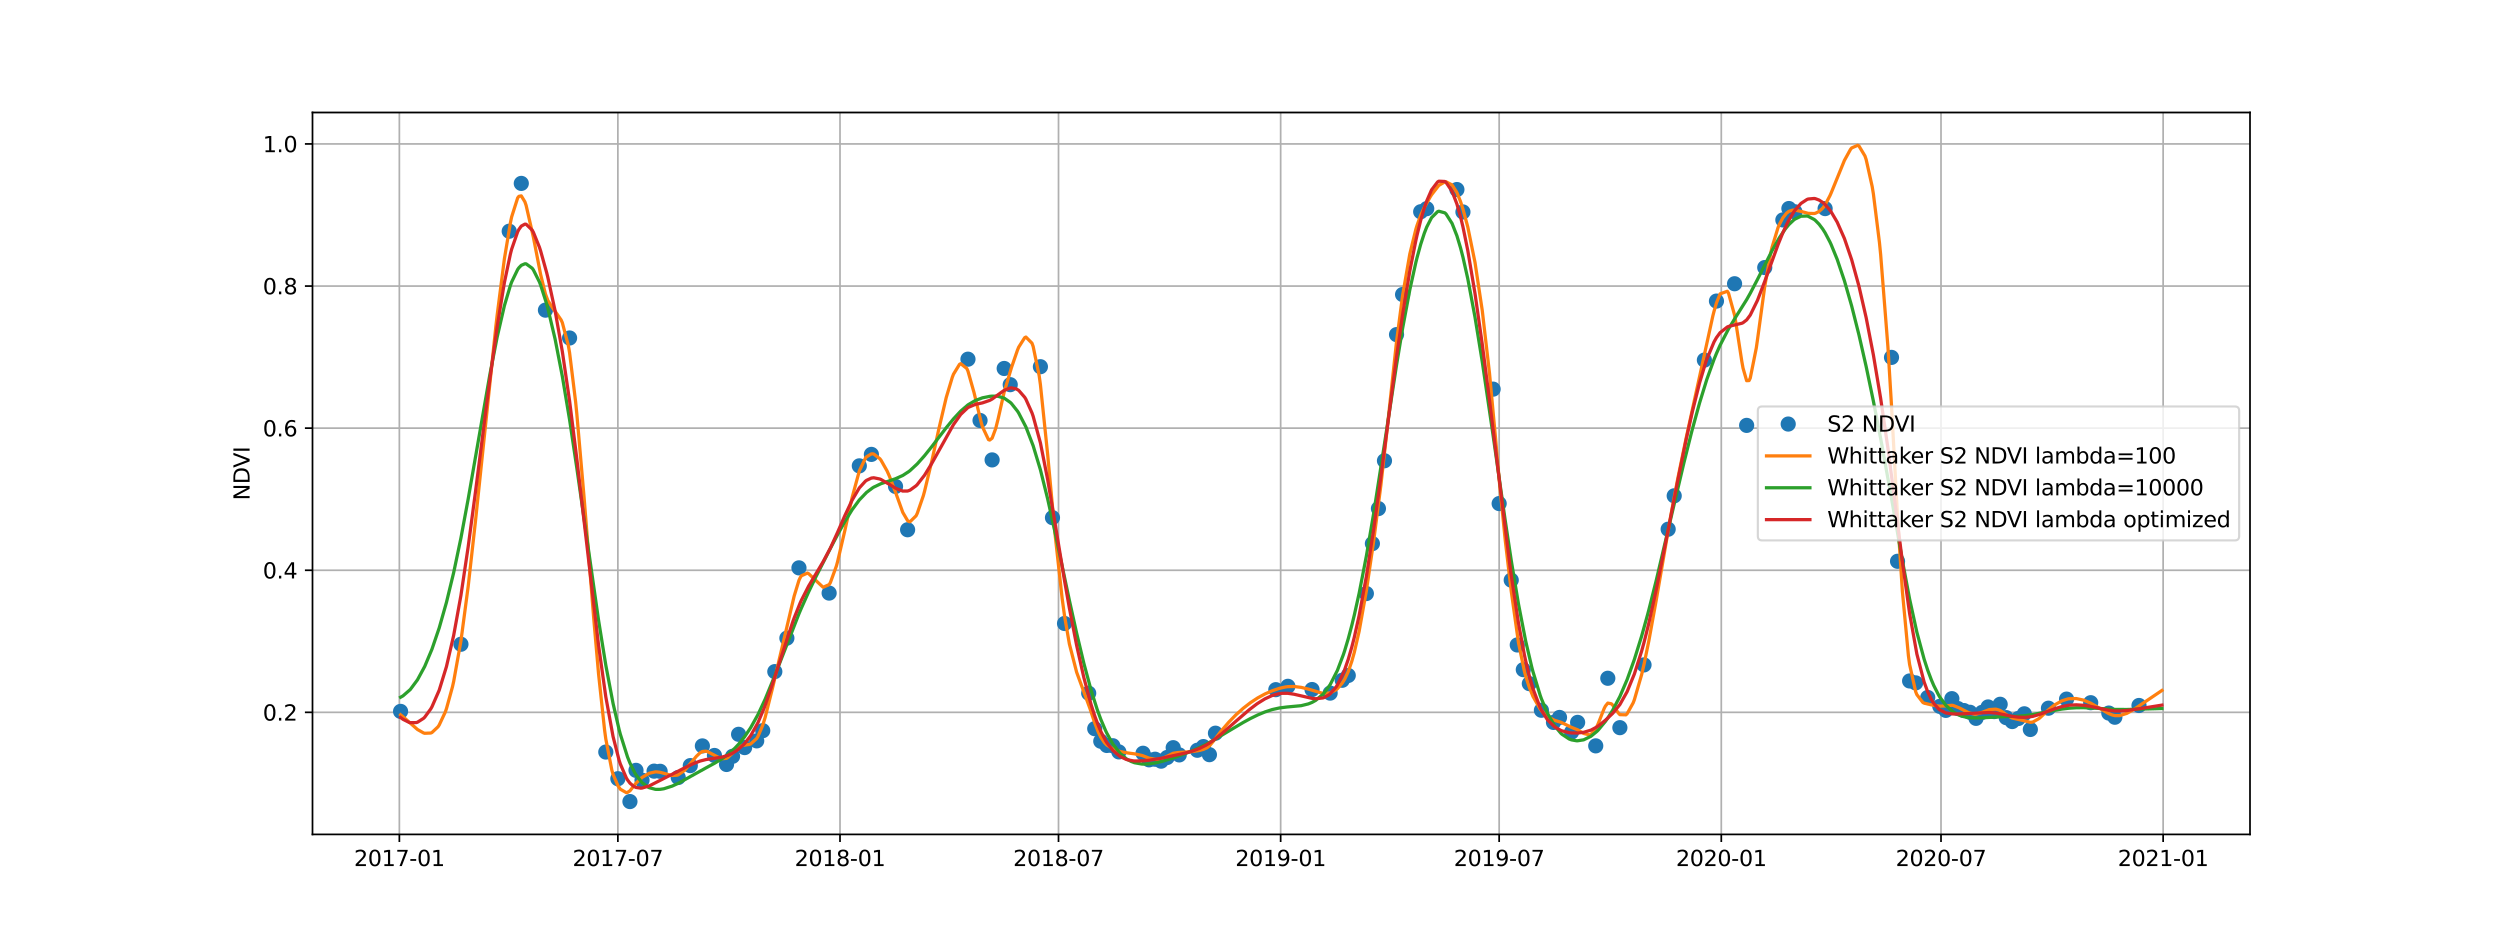 <?xml version="1.0" encoding="utf-8" standalone="no"?>
<!DOCTYPE svg PUBLIC "-//W3C//DTD SVG 1.1//EN"
  "http://www.w3.org/Graphics/SVG/1.1/DTD/svg11.dtd">
<svg xmlns:xlink="http://www.w3.org/1999/xlink" width="1152pt" height="432pt" viewBox="0 0 1152 432" xmlns="http://www.w3.org/2000/svg" version="1.1">
 <defs>
  <style type="text/css">*{stroke-linejoin: round; stroke-linecap: butt}</style>
 </defs>
 <g id="figure_1">
  <g id="patch_1">
   <path d="M 0 432 
L 1152 432 
L 1152 0 
L 0 0 
z
" style="fill: #ffffff"/>
  </g>
  <g id="axes_1">
   <g id="patch_2">
    <path d="M 144 384.48 
L 1036.8 384.48 
L 1036.8 51.84 
L 144 51.84 
z
" style="fill: #ffffff"/>
   </g>
   <g id="matplotlib.axis_1">
    <g id="xtick_1">
     <g id="line2d_1">
      <path d="M 184.026 384.48 
L 184.026 51.84 
" clip-path="url(#p06bf6a5194)" style="fill: none; stroke: #b0b0b0; stroke-width: 0.8; stroke-linecap: square"/>
     </g>
     <g id="line2d_2">
      <defs>
       <path id="m88a18273f0" d="M 0 0 
L 0 3.5 
" style="stroke: #000000; stroke-width: 0.8"/>
      </defs>
      <g>
       <use xlink:href="#m88a18273f0" x="184.026" y="384.48" style="stroke: #000000; stroke-width: 0.8"/>
      </g>
     </g>
     <g id="text_1">
      <!-- 2017-01 -->
      <g transform="translate(163.134 399.078)scale(0.1 -0.1)">
       <defs>
        <path id="DejaVuSans-32" d="M 1228 531 
L 3431 531 
L 3431 0 
L 469 0 
L 469 531 
Q 828 903 1448 1529 
Q 2069 2156 2228 2338 
Q 2531 2678 2651 2914 
Q 2772 3150 2772 3378 
Q 2772 3750 2511 3984 
Q 2250 4219 1831 4219 
Q 1534 4219 1204 4116 
Q 875 4013 500 3803 
L 500 4441 
Q 881 4594 1212 4672 
Q 1544 4750 1819 4750 
Q 2544 4750 2975 4387 
Q 3406 4025 3406 3419 
Q 3406 3131 3298 2873 
Q 3191 2616 2906 2266 
Q 2828 2175 2409 1742 
Q 1991 1309 1228 531 
z
" transform="scale(0.016)"/>
        <path id="DejaVuSans-30" d="M 2034 4250 
Q 1547 4250 1301 3770 
Q 1056 3291 1056 2328 
Q 1056 1369 1301 889 
Q 1547 409 2034 409 
Q 2525 409 2770 889 
Q 3016 1369 3016 2328 
Q 3016 3291 2770 3770 
Q 2525 4250 2034 4250 
z
M 2034 4750 
Q 2819 4750 3233 4129 
Q 3647 3509 3647 2328 
Q 3647 1150 3233 529 
Q 2819 -91 2034 -91 
Q 1250 -91 836 529 
Q 422 1150 422 2328 
Q 422 3509 836 4129 
Q 1250 4750 2034 4750 
z
" transform="scale(0.016)"/>
        <path id="DejaVuSans-31" d="M 794 531 
L 1825 531 
L 1825 4091 
L 703 3866 
L 703 4441 
L 1819 4666 
L 2450 4666 
L 2450 531 
L 3481 531 
L 3481 0 
L 794 0 
L 794 531 
z
" transform="scale(0.016)"/>
        <path id="DejaVuSans-37" d="M 525 4666 
L 3525 4666 
L 3525 4397 
L 1831 0 
L 1172 0 
L 2766 4134 
L 525 4134 
L 525 4666 
z
" transform="scale(0.016)"/>
        <path id="DejaVuSans-2d" d="M 313 2009 
L 1997 2009 
L 1997 1497 
L 313 1497 
L 313 2009 
z
" transform="scale(0.016)"/>
       </defs>
       <use xlink:href="#DejaVuSans-32"/>
       <use xlink:href="#DejaVuSans-30" x="63.623"/>
       <use xlink:href="#DejaVuSans-31" x="127.246"/>
       <use xlink:href="#DejaVuSans-37" x="190.869"/>
       <use xlink:href="#DejaVuSans-2d" x="254.492"/>
       <use xlink:href="#DejaVuSans-30" x="290.576"/>
       <use xlink:href="#DejaVuSans-31" x="354.199"/>
      </g>
     </g>
    </g>
    <g id="xtick_2">
     <g id="line2d_3">
      <path d="M 284.715 384.48 
L 284.715 51.84 
" clip-path="url(#p06bf6a5194)" style="fill: none; stroke: #b0b0b0; stroke-width: 0.8; stroke-linecap: square"/>
     </g>
     <g id="line2d_4">
      <g>
       <use xlink:href="#m88a18273f0" x="284.715" y="384.48" style="stroke: #000000; stroke-width: 0.8"/>
      </g>
     </g>
     <g id="text_2">
      <!-- 2017-07 -->
      <g transform="translate(263.824 399.078)scale(0.1 -0.1)">
       <use xlink:href="#DejaVuSans-32"/>
       <use xlink:href="#DejaVuSans-30" x="63.623"/>
       <use xlink:href="#DejaVuSans-31" x="127.246"/>
       <use xlink:href="#DejaVuSans-37" x="190.869"/>
       <use xlink:href="#DejaVuSans-2d" x="254.492"/>
       <use xlink:href="#DejaVuSans-30" x="290.576"/>
       <use xlink:href="#DejaVuSans-37" x="354.199"/>
      </g>
     </g>
    </g>
    <g id="xtick_3">
     <g id="line2d_5">
      <path d="M 387.074 384.48 
L 387.074 51.84 
" clip-path="url(#p06bf6a5194)" style="fill: none; stroke: #b0b0b0; stroke-width: 0.8; stroke-linecap: square"/>
     </g>
     <g id="line2d_6">
      <g>
       <use xlink:href="#m88a18273f0" x="387.074" y="384.48" style="stroke: #000000; stroke-width: 0.8"/>
      </g>
     </g>
     <g id="text_3">
      <!-- 2018-01 -->
      <g transform="translate(366.182 399.078)scale(0.1 -0.1)">
       <defs>
        <path id="DejaVuSans-38" d="M 2034 2216 
Q 1584 2216 1326 1975 
Q 1069 1734 1069 1313 
Q 1069 891 1326 650 
Q 1584 409 2034 409 
Q 2484 409 2743 651 
Q 3003 894 3003 1313 
Q 3003 1734 2745 1975 
Q 2488 2216 2034 2216 
z
M 1403 2484 
Q 997 2584 770 2862 
Q 544 3141 544 3541 
Q 544 4100 942 4425 
Q 1341 4750 2034 4750 
Q 2731 4750 3128 4425 
Q 3525 4100 3525 3541 
Q 3525 3141 3298 2862 
Q 3072 2584 2669 2484 
Q 3125 2378 3379 2068 
Q 3634 1759 3634 1313 
Q 3634 634 3220 271 
Q 2806 -91 2034 -91 
Q 1263 -91 848 271 
Q 434 634 434 1313 
Q 434 1759 690 2068 
Q 947 2378 1403 2484 
z
M 1172 3481 
Q 1172 3119 1398 2916 
Q 1625 2713 2034 2713 
Q 2441 2713 2670 2916 
Q 2900 3119 2900 3481 
Q 2900 3844 2670 4047 
Q 2441 4250 2034 4250 
Q 1625 4250 1398 4047 
Q 1172 3844 1172 3481 
z
" transform="scale(0.016)"/>
       </defs>
       <use xlink:href="#DejaVuSans-32"/>
       <use xlink:href="#DejaVuSans-30" x="63.623"/>
       <use xlink:href="#DejaVuSans-31" x="127.246"/>
       <use xlink:href="#DejaVuSans-38" x="190.869"/>
       <use xlink:href="#DejaVuSans-2d" x="254.492"/>
       <use xlink:href="#DejaVuSans-30" x="290.576"/>
       <use xlink:href="#DejaVuSans-31" x="354.199"/>
      </g>
     </g>
    </g>
    <g id="xtick_4">
     <g id="line2d_7">
      <path d="M 487.763 384.48 
L 487.763 51.84 
" clip-path="url(#p06bf6a5194)" style="fill: none; stroke: #b0b0b0; stroke-width: 0.8; stroke-linecap: square"/>
     </g>
     <g id="line2d_8">
      <g>
       <use xlink:href="#m88a18273f0" x="487.763" y="384.48" style="stroke: #000000; stroke-width: 0.8"/>
      </g>
     </g>
     <g id="text_4">
      <!-- 2018-07 -->
      <g transform="translate(466.872 399.078)scale(0.1 -0.1)">
       <use xlink:href="#DejaVuSans-32"/>
       <use xlink:href="#DejaVuSans-30" x="63.623"/>
       <use xlink:href="#DejaVuSans-31" x="127.246"/>
       <use xlink:href="#DejaVuSans-38" x="190.869"/>
       <use xlink:href="#DejaVuSans-2d" x="254.492"/>
       <use xlink:href="#DejaVuSans-30" x="290.576"/>
       <use xlink:href="#DejaVuSans-37" x="354.199"/>
      </g>
     </g>
    </g>
    <g id="xtick_5">
     <g id="line2d_9">
      <path d="M 590.122 384.48 
L 590.122 51.84 
" clip-path="url(#p06bf6a5194)" style="fill: none; stroke: #b0b0b0; stroke-width: 0.8; stroke-linecap: square"/>
     </g>
     <g id="line2d_10">
      <g>
       <use xlink:href="#m88a18273f0" x="590.122" y="384.48" style="stroke: #000000; stroke-width: 0.8"/>
      </g>
     </g>
     <g id="text_5">
      <!-- 2019-01 -->
      <g transform="translate(569.23 399.078)scale(0.1 -0.1)">
       <defs>
        <path id="DejaVuSans-39" d="M 703 97 
L 703 672 
Q 941 559 1184 500 
Q 1428 441 1663 441 
Q 2288 441 2617 861 
Q 2947 1281 2994 2138 
Q 2813 1869 2534 1725 
Q 2256 1581 1919 1581 
Q 1219 1581 811 2004 
Q 403 2428 403 3163 
Q 403 3881 828 4315 
Q 1253 4750 1959 4750 
Q 2769 4750 3195 4129 
Q 3622 3509 3622 2328 
Q 3622 1225 3098 567 
Q 2575 -91 1691 -91 
Q 1453 -91 1209 -44 
Q 966 3 703 97 
z
M 1959 2075 
Q 2384 2075 2632 2365 
Q 2881 2656 2881 3163 
Q 2881 3666 2632 3958 
Q 2384 4250 1959 4250 
Q 1534 4250 1286 3958 
Q 1038 3666 1038 3163 
Q 1038 2656 1286 2365 
Q 1534 2075 1959 2075 
z
" transform="scale(0.016)"/>
       </defs>
       <use xlink:href="#DejaVuSans-32"/>
       <use xlink:href="#DejaVuSans-30" x="63.623"/>
       <use xlink:href="#DejaVuSans-31" x="127.246"/>
       <use xlink:href="#DejaVuSans-39" x="190.869"/>
       <use xlink:href="#DejaVuSans-2d" x="254.492"/>
       <use xlink:href="#DejaVuSans-30" x="290.576"/>
       <use xlink:href="#DejaVuSans-31" x="354.199"/>
      </g>
     </g>
    </g>
    <g id="xtick_6">
     <g id="line2d_11">
      <path d="M 690.811 384.48 
L 690.811 51.84 
" clip-path="url(#p06bf6a5194)" style="fill: none; stroke: #b0b0b0; stroke-width: 0.8; stroke-linecap: square"/>
     </g>
     <g id="line2d_12">
      <g>
       <use xlink:href="#m88a18273f0" x="690.811" y="384.48" style="stroke: #000000; stroke-width: 0.8"/>
      </g>
     </g>
     <g id="text_6">
      <!-- 2019-07 -->
      <g transform="translate(669.92 399.078)scale(0.1 -0.1)">
       <use xlink:href="#DejaVuSans-32"/>
       <use xlink:href="#DejaVuSans-30" x="63.623"/>
       <use xlink:href="#DejaVuSans-31" x="127.246"/>
       <use xlink:href="#DejaVuSans-39" x="190.869"/>
       <use xlink:href="#DejaVuSans-2d" x="254.492"/>
       <use xlink:href="#DejaVuSans-30" x="290.576"/>
       <use xlink:href="#DejaVuSans-37" x="354.199"/>
      </g>
     </g>
    </g>
    <g id="xtick_7">
     <g id="line2d_13">
      <path d="M 793.17 384.48 
L 793.17 51.84 
" clip-path="url(#p06bf6a5194)" style="fill: none; stroke: #b0b0b0; stroke-width: 0.8; stroke-linecap: square"/>
     </g>
     <g id="line2d_14">
      <g>
       <use xlink:href="#m88a18273f0" x="793.17" y="384.48" style="stroke: #000000; stroke-width: 0.8"/>
      </g>
     </g>
     <g id="text_7">
      <!-- 2020-01 -->
      <g transform="translate(772.279 399.078)scale(0.1 -0.1)">
       <use xlink:href="#DejaVuSans-32"/>
       <use xlink:href="#DejaVuSans-30" x="63.623"/>
       <use xlink:href="#DejaVuSans-32" x="127.246"/>
       <use xlink:href="#DejaVuSans-30" x="190.869"/>
       <use xlink:href="#DejaVuSans-2d" x="254.492"/>
       <use xlink:href="#DejaVuSans-30" x="290.576"/>
       <use xlink:href="#DejaVuSans-31" x="354.199"/>
      </g>
     </g>
    </g>
    <g id="xtick_8">
     <g id="line2d_15">
      <path d="M 894.416 384.48 
L 894.416 51.84 
" clip-path="url(#p06bf6a5194)" style="fill: none; stroke: #b0b0b0; stroke-width: 0.8; stroke-linecap: square"/>
     </g>
     <g id="line2d_16">
      <g>
       <use xlink:href="#m88a18273f0" x="894.416" y="384.48" style="stroke: #000000; stroke-width: 0.8"/>
      </g>
     </g>
     <g id="text_8">
      <!-- 2020-07 -->
      <g transform="translate(873.525 399.078)scale(0.1 -0.1)">
       <use xlink:href="#DejaVuSans-32"/>
       <use xlink:href="#DejaVuSans-30" x="63.623"/>
       <use xlink:href="#DejaVuSans-32" x="127.246"/>
       <use xlink:href="#DejaVuSans-30" x="190.869"/>
       <use xlink:href="#DejaVuSans-2d" x="254.492"/>
       <use xlink:href="#DejaVuSans-30" x="290.576"/>
       <use xlink:href="#DejaVuSans-37" x="354.199"/>
      </g>
     </g>
    </g>
    <g id="xtick_9">
     <g id="line2d_17">
      <path d="M 996.774 384.48 
L 996.774 51.84 
" clip-path="url(#p06bf6a5194)" style="fill: none; stroke: #b0b0b0; stroke-width: 0.8; stroke-linecap: square"/>
     </g>
     <g id="line2d_18">
      <g>
       <use xlink:href="#m88a18273f0" x="996.774" y="384.48" style="stroke: #000000; stroke-width: 0.8"/>
      </g>
     </g>
     <g id="text_9">
      <!-- 2021-01 -->
      <g transform="translate(975.883 399.078)scale(0.1 -0.1)">
       <use xlink:href="#DejaVuSans-32"/>
       <use xlink:href="#DejaVuSans-30" x="63.623"/>
       <use xlink:href="#DejaVuSans-32" x="127.246"/>
       <use xlink:href="#DejaVuSans-31" x="190.869"/>
       <use xlink:href="#DejaVuSans-2d" x="254.492"/>
       <use xlink:href="#DejaVuSans-30" x="290.576"/>
       <use xlink:href="#DejaVuSans-31" x="354.199"/>
      </g>
     </g>
    </g>
   </g>
   <g id="matplotlib.axis_2">
    <g id="ytick_1">
     <g id="line2d_19">
      <path d="M 144 328.251 
L 1036.8 328.251 
" clip-path="url(#p06bf6a5194)" style="fill: none; stroke: #b0b0b0; stroke-width: 0.8; stroke-linecap: square"/>
     </g>
     <g id="line2d_20">
      <defs>
       <path id="mbd086a23f0" d="M 0 0 
L -3.5 0 
" style="stroke: #000000; stroke-width: 0.8"/>
      </defs>
      <g>
       <use xlink:href="#mbd086a23f0" x="144" y="328.251" style="stroke: #000000; stroke-width: 0.8"/>
      </g>
     </g>
     <g id="text_10">
      <!-- 0.2 -->
      <g transform="translate(121.097 332.05)scale(0.1 -0.1)">
       <defs>
        <path id="DejaVuSans-2e" d="M 684 794 
L 1344 794 
L 1344 0 
L 684 0 
L 684 794 
z
" transform="scale(0.016)"/>
       </defs>
       <use xlink:href="#DejaVuSans-30"/>
       <use xlink:href="#DejaVuSans-2e" x="63.623"/>
       <use xlink:href="#DejaVuSans-32" x="95.41"/>
      </g>
     </g>
    </g>
    <g id="ytick_2">
     <g id="line2d_21">
      <path d="M 144 262.769 
L 1036.8 262.769 
" clip-path="url(#p06bf6a5194)" style="fill: none; stroke: #b0b0b0; stroke-width: 0.8; stroke-linecap: square"/>
     </g>
     <g id="line2d_22">
      <g>
       <use xlink:href="#mbd086a23f0" x="144" y="262.769" style="stroke: #000000; stroke-width: 0.8"/>
      </g>
     </g>
     <g id="text_11">
      <!-- 0.4 -->
      <g transform="translate(121.097 266.569)scale(0.1 -0.1)">
       <defs>
        <path id="DejaVuSans-34" d="M 2419 4116 
L 825 1625 
L 2419 1625 
L 2419 4116 
z
M 2253 4666 
L 3047 4666 
L 3047 1625 
L 3713 1625 
L 3713 1100 
L 3047 1100 
L 3047 0 
L 2419 0 
L 2419 1100 
L 313 1100 
L 313 1709 
L 2253 4666 
z
" transform="scale(0.016)"/>
       </defs>
       <use xlink:href="#DejaVuSans-30"/>
       <use xlink:href="#DejaVuSans-2e" x="63.623"/>
       <use xlink:href="#DejaVuSans-34" x="95.41"/>
      </g>
     </g>
    </g>
    <g id="ytick_3">
     <g id="line2d_23">
      <path d="M 144 197.288 
L 1036.8 197.288 
" clip-path="url(#p06bf6a5194)" style="fill: none; stroke: #b0b0b0; stroke-width: 0.8; stroke-linecap: square"/>
     </g>
     <g id="line2d_24">
      <g>
       <use xlink:href="#mbd086a23f0" x="144" y="197.288" style="stroke: #000000; stroke-width: 0.8"/>
      </g>
     </g>
     <g id="text_12">
      <!-- 0.6 -->
      <g transform="translate(121.097 201.087)scale(0.1 -0.1)">
       <defs>
        <path id="DejaVuSans-36" d="M 2113 2584 
Q 1688 2584 1439 2293 
Q 1191 2003 1191 1497 
Q 1191 994 1439 701 
Q 1688 409 2113 409 
Q 2538 409 2786 701 
Q 3034 994 3034 1497 
Q 3034 2003 2786 2293 
Q 2538 2584 2113 2584 
z
M 3366 4563 
L 3366 3988 
Q 3128 4100 2886 4159 
Q 2644 4219 2406 4219 
Q 1781 4219 1451 3797 
Q 1122 3375 1075 2522 
Q 1259 2794 1537 2939 
Q 1816 3084 2150 3084 
Q 2853 3084 3261 2657 
Q 3669 2231 3669 1497 
Q 3669 778 3244 343 
Q 2819 -91 2113 -91 
Q 1303 -91 875 529 
Q 447 1150 447 2328 
Q 447 3434 972 4092 
Q 1497 4750 2381 4750 
Q 2619 4750 2861 4703 
Q 3103 4656 3366 4563 
z
" transform="scale(0.016)"/>
       </defs>
       <use xlink:href="#DejaVuSans-30"/>
       <use xlink:href="#DejaVuSans-2e" x="63.623"/>
       <use xlink:href="#DejaVuSans-36" x="95.41"/>
      </g>
     </g>
    </g>
    <g id="ytick_4">
     <g id="line2d_25">
      <path d="M 144 131.807 
L 1036.8 131.807 
" clip-path="url(#p06bf6a5194)" style="fill: none; stroke: #b0b0b0; stroke-width: 0.8; stroke-linecap: square"/>
     </g>
     <g id="line2d_26">
      <g>
       <use xlink:href="#mbd086a23f0" x="144" y="131.807" style="stroke: #000000; stroke-width: 0.8"/>
      </g>
     </g>
     <g id="text_13">
      <!-- 0.8 -->
      <g transform="translate(121.097 135.606)scale(0.1 -0.1)">
       <use xlink:href="#DejaVuSans-30"/>
       <use xlink:href="#DejaVuSans-2e" x="63.623"/>
       <use xlink:href="#DejaVuSans-38" x="95.41"/>
      </g>
     </g>
    </g>
    <g id="ytick_5">
     <g id="line2d_27">
      <path d="M 144 66.325 
L 1036.8 66.325 
" clip-path="url(#p06bf6a5194)" style="fill: none; stroke: #b0b0b0; stroke-width: 0.8; stroke-linecap: square"/>
     </g>
     <g id="line2d_28">
      <g>
       <use xlink:href="#mbd086a23f0" x="144" y="66.325" style="stroke: #000000; stroke-width: 0.8"/>
      </g>
     </g>
     <g id="text_14">
      <!-- 1.0 -->
      <g transform="translate(121.097 70.124)scale(0.1 -0.1)">
       <use xlink:href="#DejaVuSans-31"/>
       <use xlink:href="#DejaVuSans-2e" x="63.623"/>
       <use xlink:href="#DejaVuSans-30" x="95.41"/>
      </g>
     </g>
    </g>
    <g id="text_15">
     <!-- NDVI -->
     <g transform="translate(115.017 230.558)rotate(-90)scale(0.1 -0.1)">
      <defs>
       <path id="DejaVuSans-4e" d="M 628 4666 
L 1478 4666 
L 3547 763 
L 3547 4666 
L 4159 4666 
L 4159 0 
L 3309 0 
L 1241 3903 
L 1241 0 
L 628 0 
L 628 4666 
z
" transform="scale(0.016)"/>
       <path id="DejaVuSans-44" d="M 1259 4147 
L 1259 519 
L 2022 519 
Q 2988 519 3436 956 
Q 3884 1394 3884 2338 
Q 3884 3275 3436 3711 
Q 2988 4147 2022 4147 
L 1259 4147 
z
M 628 4666 
L 1925 4666 
Q 3281 4666 3915 4102 
Q 4550 3538 4550 2338 
Q 4550 1131 3912 565 
Q 3275 0 1925 0 
L 628 0 
L 628 4666 
z
" transform="scale(0.016)"/>
       <path id="DejaVuSans-56" d="M 1831 0 
L 50 4666 
L 709 4666 
L 2188 738 
L 3669 4666 
L 4325 4666 
L 2547 0 
L 1831 0 
z
" transform="scale(0.016)"/>
       <path id="DejaVuSans-49" d="M 628 4666 
L 1259 4666 
L 1259 0 
L 628 0 
L 628 4666 
z
" transform="scale(0.016)"/>
      </defs>
      <use xlink:href="#DejaVuSans-4e"/>
      <use xlink:href="#DejaVuSans-44" x="74.805"/>
      <use xlink:href="#DejaVuSans-56" x="150.057"/>
      <use xlink:href="#DejaVuSans-49" x="218.465"/>
     </g>
    </g>
   </g>
   <g id="line2d_29">
    <defs>
     <path id="m08632c8925" d="M 0 3 
C 0.796 3 1.559 2.684 2.121 2.121 
C 2.684 1.559 3 0.796 3 0 
C 3 -0.796 2.684 -1.559 2.121 -2.121 
C 1.559 -2.684 0.796 -3 0 -3 
C -0.796 -3 -1.559 -2.684 -2.121 -2.121 
C -2.684 -1.559 -3 -0.796 -3 0 
C -3 0.796 -2.684 1.559 -2.121 2.121 
C -1.559 2.684 -0.796 3 0 3 
z
" style="stroke: #1f77b4"/>
    </defs>
    <g clip-path="url(#p06bf6a5194)">
     <use xlink:href="#m08632c8925" x="184.582" y="327.81" style="fill: #1f77b4; stroke: #1f77b4"/>
     <use xlink:href="#m08632c8925" x="212.397" y="296.87" style="fill: #1f77b4; stroke: #1f77b4"/>
     <use xlink:href="#m08632c8925" x="234.648" y="106.549" style="fill: #1f77b4; stroke: #1f77b4"/>
     <use xlink:href="#m08632c8925" x="240.211" y="84.512" style="fill: #1f77b4; stroke: #1f77b4"/>
     <use xlink:href="#m08632c8925" x="251.337" y="142.918" style="fill: #1f77b4; stroke: #1f77b4"/>
     <use xlink:href="#m08632c8925" x="262.463" y="155.746" style="fill: #1f77b4; stroke: #1f77b4"/>
     <use xlink:href="#m08632c8925" x="279.152" y="346.542" style="fill: #1f77b4; stroke: #1f77b4"/>
     <use xlink:href="#m08632c8925" x="284.715" y="358.835" style="fill: #1f77b4; stroke: #1f77b4"/>
     <use xlink:href="#m08632c8925" x="290.278" y="369.36" style="fill: #1f77b4; stroke: #1f77b4"/>
     <use xlink:href="#m08632c8925" x="293.06" y="354.978" style="fill: #1f77b4; stroke: #1f77b4"/>
     <use xlink:href="#m08632c8925" x="295.841" y="359.505" style="fill: #1f77b4; stroke: #1f77b4"/>
     <use xlink:href="#m08632c8925" x="301.404" y="355.345" style="fill: #1f77b4; stroke: #1f77b4"/>
     <use xlink:href="#m08632c8925" x="304.186" y="355.414" style="fill: #1f77b4; stroke: #1f77b4"/>
     <use xlink:href="#m08632c8925" x="312.53" y="358.273" style="fill: #1f77b4; stroke: #1f77b4"/>
     <use xlink:href="#m08632c8925" x="318.093" y="352.791" style="fill: #1f77b4; stroke: #1f77b4"/>
     <use xlink:href="#m08632c8925" x="323.656" y="343.716" style="fill: #1f77b4; stroke: #1f77b4"/>
     <use xlink:href="#m08632c8925" x="329.219" y="348.12" style="fill: #1f77b4; stroke: #1f77b4"/>
     <use xlink:href="#m08632c8925" x="334.782" y="352.267" style="fill: #1f77b4; stroke: #1f77b4"/>
     <use xlink:href="#m08632c8925" x="337.563" y="348.51" style="fill: #1f77b4; stroke: #1f77b4"/>
     <use xlink:href="#m08632c8925" x="340.345" y="338.372" style="fill: #1f77b4; stroke: #1f77b4"/>
     <use xlink:href="#m08632c8925" x="343.126" y="344.486" style="fill: #1f77b4; stroke: #1f77b4"/>
     <use xlink:href="#m08632c8925" x="348.689" y="341.392" style="fill: #1f77b4; stroke: #1f77b4"/>
     <use xlink:href="#m08632c8925" x="351.471" y="336.692" style="fill: #1f77b4; stroke: #1f77b4"/>
     <use xlink:href="#m08632c8925" x="357.034" y="309.479" style="fill: #1f77b4; stroke: #1f77b4"/>
     <use xlink:href="#m08632c8925" x="362.597" y="294.057" style="fill: #1f77b4; stroke: #1f77b4"/>
     <use xlink:href="#m08632c8925" x="368.16" y="261.669" style="fill: #1f77b4; stroke: #1f77b4"/>
     <use xlink:href="#m08632c8925" x="382.067" y="273.296" style="fill: #1f77b4; stroke: #1f77b4"/>
     <use xlink:href="#m08632c8925" x="395.974" y="214.668" style="fill: #1f77b4; stroke: #1f77b4"/>
     <use xlink:href="#m08632c8925" x="401.537" y="209.385" style="fill: #1f77b4; stroke: #1f77b4"/>
     <use xlink:href="#m08632c8925" x="412.663" y="224.15" style="fill: #1f77b4; stroke: #1f77b4"/>
     <use xlink:href="#m08632c8925" x="418.226" y="244.107" style="fill: #1f77b4; stroke: #1f77b4"/>
     <use xlink:href="#m08632c8925" x="446.041" y="165.514" style="fill: #1f77b4; stroke: #1f77b4"/>
     <use xlink:href="#m08632c8925" x="451.604" y="193.752" style="fill: #1f77b4; stroke: #1f77b4"/>
     <use xlink:href="#m08632c8925" x="457.167" y="211.926" style="fill: #1f77b4; stroke: #1f77b4"/>
     <use xlink:href="#m08632c8925" x="462.73" y="169.792" style="fill: #1f77b4; stroke: #1f77b4"/>
     <use xlink:href="#m08632c8925" x="465.511" y="177.253" style="fill: #1f77b4; stroke: #1f77b4"/>
     <use xlink:href="#m08632c8925" x="479.419" y="168.975" style="fill: #1f77b4; stroke: #1f77b4"/>
     <use xlink:href="#m08632c8925" x="484.982" y="238.537" style="fill: #1f77b4; stroke: #1f77b4"/>
     <use xlink:href="#m08632c8925" x="490.545" y="287.303" style="fill: #1f77b4; stroke: #1f77b4"/>
     <use xlink:href="#m08632c8925" x="501.671" y="319.428" style="fill: #1f77b4; stroke: #1f77b4"/>
     <use xlink:href="#m08632c8925" x="504.452" y="335.774" style="fill: #1f77b4; stroke: #1f77b4"/>
     <use xlink:href="#m08632c8925" x="507.234" y="341.551" style="fill: #1f77b4; stroke: #1f77b4"/>
     <use xlink:href="#m08632c8925" x="510.015" y="343.508" style="fill: #1f77b4; stroke: #1f77b4"/>
     <use xlink:href="#m08632c8925" x="512.797" y="343.638" style="fill: #1f77b4; stroke: #1f77b4"/>
     <use xlink:href="#m08632c8925" x="515.578" y="346.477" style="fill: #1f77b4; stroke: #1f77b4"/>
     <use xlink:href="#m08632c8925" x="526.704" y="347.104" style="fill: #1f77b4; stroke: #1f77b4"/>
     <use xlink:href="#m08632c8925" x="529.486" y="350.129" style="fill: #1f77b4; stroke: #1f77b4"/>
     <use xlink:href="#m08632c8925" x="532.267" y="349.849" style="fill: #1f77b4; stroke: #1f77b4"/>
     <use xlink:href="#m08632c8925" x="535.049" y="350.742" style="fill: #1f77b4; stroke: #1f77b4"/>
     <use xlink:href="#m08632c8925" x="537.83" y="349.042" style="fill: #1f77b4; stroke: #1f77b4"/>
     <use xlink:href="#m08632c8925" x="540.611" y="344.535" style="fill: #1f77b4; stroke: #1f77b4"/>
     <use xlink:href="#m08632c8925" x="543.393" y="347.864" style="fill: #1f77b4; stroke: #1f77b4"/>
     <use xlink:href="#m08632c8925" x="551.737" y="345.72" style="fill: #1f77b4; stroke: #1f77b4"/>
     <use xlink:href="#m08632c8925" x="554.519" y="344.027" style="fill: #1f77b4; stroke: #1f77b4"/>
     <use xlink:href="#m08632c8925" x="557.3" y="347.751" style="fill: #1f77b4; stroke: #1f77b4"/>
     <use xlink:href="#m08632c8925" x="560.082" y="337.855" style="fill: #1f77b4; stroke: #1f77b4"/>
     <use xlink:href="#m08632c8925" x="587.897" y="317.801" style="fill: #1f77b4; stroke: #1f77b4"/>
     <use xlink:href="#m08632c8925" x="593.46" y="316.254" style="fill: #1f77b4; stroke: #1f77b4"/>
     <use xlink:href="#m08632c8925" x="604.586" y="317.739" style="fill: #1f77b4; stroke: #1f77b4"/>
     <use xlink:href="#m08632c8925" x="612.93" y="319.388" style="fill: #1f77b4; stroke: #1f77b4"/>
     <use xlink:href="#m08632c8925" x="618.493" y="313.47" style="fill: #1f77b4; stroke: #1f77b4"/>
     <use xlink:href="#m08632c8925" x="621.274" y="311.249" style="fill: #1f77b4; stroke: #1f77b4"/>
     <use xlink:href="#m08632c8925" x="629.619" y="273.511" style="fill: #1f77b4; stroke: #1f77b4"/>
     <use xlink:href="#m08632c8925" x="632.4" y="250.497" style="fill: #1f77b4; stroke: #1f77b4"/>
     <use xlink:href="#m08632c8925" x="635.182" y="234.354" style="fill: #1f77b4; stroke: #1f77b4"/>
     <use xlink:href="#m08632c8925" x="637.963" y="212.314" style="fill: #1f77b4; stroke: #1f77b4"/>
     <use xlink:href="#m08632c8925" x="643.526" y="154.189" style="fill: #1f77b4; stroke: #1f77b4"/>
     <use xlink:href="#m08632c8925" x="646.308" y="135.722" style="fill: #1f77b4; stroke: #1f77b4"/>
     <use xlink:href="#m08632c8925" x="654.652" y="97.571" style="fill: #1f77b4; stroke: #1f77b4"/>
     <use xlink:href="#m08632c8925" x="657.434" y="96.14" style="fill: #1f77b4; stroke: #1f77b4"/>
     <use xlink:href="#m08632c8925" x="671.341" y="87.344" style="fill: #1f77b4; stroke: #1f77b4"/>
     <use xlink:href="#m08632c8925" x="674.123" y="97.672" style="fill: #1f77b4; stroke: #1f77b4"/>
     <use xlink:href="#m08632c8925" x="688.03" y="179.315" style="fill: #1f77b4; stroke: #1f77b4"/>
     <use xlink:href="#m08632c8925" x="690.811" y="232.047" style="fill: #1f77b4; stroke: #1f77b4"/>
     <use xlink:href="#m08632c8925" x="696.374" y="267.323" style="fill: #1f77b4; stroke: #1f77b4"/>
     <use xlink:href="#m08632c8925" x="699.156" y="297.194" style="fill: #1f77b4; stroke: #1f77b4"/>
     <use xlink:href="#m08632c8925" x="701.937" y="308.578" style="fill: #1f77b4; stroke: #1f77b4"/>
     <use xlink:href="#m08632c8925" x="704.719" y="315.017" style="fill: #1f77b4; stroke: #1f77b4"/>
     <use xlink:href="#m08632c8925" x="710.282" y="327.283" style="fill: #1f77b4; stroke: #1f77b4"/>
     <use xlink:href="#m08632c8925" x="715.845" y="332.896" style="fill: #1f77b4; stroke: #1f77b4"/>
     <use xlink:href="#m08632c8925" x="718.626" y="330.6" style="fill: #1f77b4; stroke: #1f77b4"/>
     <use xlink:href="#m08632c8925" x="724.189" y="337.345" style="fill: #1f77b4; stroke: #1f77b4"/>
     <use xlink:href="#m08632c8925" x="726.971" y="332.872" style="fill: #1f77b4; stroke: #1f77b4"/>
     <use xlink:href="#m08632c8925" x="735.315" y="343.692" style="fill: #1f77b4; stroke: #1f77b4"/>
     <use xlink:href="#m08632c8925" x="740.878" y="312.546" style="fill: #1f77b4; stroke: #1f77b4"/>
     <use xlink:href="#m08632c8925" x="746.441" y="335.304" style="fill: #1f77b4; stroke: #1f77b4"/>
     <use xlink:href="#m08632c8925" x="757.567" y="306.387" style="fill: #1f77b4; stroke: #1f77b4"/>
     <use xlink:href="#m08632c8925" x="768.693" y="243.864" style="fill: #1f77b4; stroke: #1f77b4"/>
     <use xlink:href="#m08632c8925" x="771.474" y="228.473" style="fill: #1f77b4; stroke: #1f77b4"/>
     <use xlink:href="#m08632c8925" x="785.382" y="165.932" style="fill: #1f77b4; stroke: #1f77b4"/>
     <use xlink:href="#m08632c8925" x="790.945" y="138.74" style="fill: #1f77b4; stroke: #1f77b4"/>
     <use xlink:href="#m08632c8925" x="799.289" y="130.749" style="fill: #1f77b4; stroke: #1f77b4"/>
     <use xlink:href="#m08632c8925" x="804.852" y="196.019" style="fill: #1f77b4; stroke: #1f77b4"/>
     <use xlink:href="#m08632c8925" x="813.197" y="123.295" style="fill: #1f77b4; stroke: #1f77b4"/>
     <use xlink:href="#m08632c8925" x="821.541" y="101.344" style="fill: #1f77b4; stroke: #1f77b4"/>
     <use xlink:href="#m08632c8925" x="824.323" y="96.088" style="fill: #1f77b4; stroke: #1f77b4"/>
     <use xlink:href="#m08632c8925" x="827.104" y="97.603" style="fill: #1f77b4; stroke: #1f77b4"/>
     <use xlink:href="#m08632c8925" x="841.012" y="96.118" style="fill: #1f77b4; stroke: #1f77b4"/>
     <use xlink:href="#m08632c8925" x="871.608" y="164.685" style="fill: #1f77b4; stroke: #1f77b4"/>
     <use xlink:href="#m08632c8925" x="874.389" y="258.642" style="fill: #1f77b4; stroke: #1f77b4"/>
     <use xlink:href="#m08632c8925" x="879.952" y="313.788" style="fill: #1f77b4; stroke: #1f77b4"/>
     <use xlink:href="#m08632c8925" x="882.734" y="314.674" style="fill: #1f77b4; stroke: #1f77b4"/>
     <use xlink:href="#m08632c8925" x="888.297" y="321.393" style="fill: #1f77b4; stroke: #1f77b4"/>
     <use xlink:href="#m08632c8925" x="893.86" y="325.488" style="fill: #1f77b4; stroke: #1f77b4"/>
     <use xlink:href="#m08632c8925" x="896.641" y="327.342" style="fill: #1f77b4; stroke: #1f77b4"/>
     <use xlink:href="#m08632c8925" x="899.423" y="321.941" style="fill: #1f77b4; stroke: #1f77b4"/>
     <use xlink:href="#m08632c8925" x="902.204" y="326.495" style="fill: #1f77b4; stroke: #1f77b4"/>
     <use xlink:href="#m08632c8925" x="904.986" y="327.428" style="fill: #1f77b4; stroke: #1f77b4"/>
     <use xlink:href="#m08632c8925" x="907.767" y="328.22" style="fill: #1f77b4; stroke: #1f77b4"/>
     <use xlink:href="#m08632c8925" x="910.549" y="331.017" style="fill: #1f77b4; stroke: #1f77b4"/>
     <use xlink:href="#m08632c8925" x="913.33" y="328.264" style="fill: #1f77b4; stroke: #1f77b4"/>
     <use xlink:href="#m08632c8925" x="916.112" y="325.761" style="fill: #1f77b4; stroke: #1f77b4"/>
     <use xlink:href="#m08632c8925" x="918.893" y="327.895" style="fill: #1f77b4; stroke: #1f77b4"/>
     <use xlink:href="#m08632c8925" x="921.674" y="324.532" style="fill: #1f77b4; stroke: #1f77b4"/>
     <use xlink:href="#m08632c8925" x="924.456" y="330.683" style="fill: #1f77b4; stroke: #1f77b4"/>
     <use xlink:href="#m08632c8925" x="927.237" y="332.49" style="fill: #1f77b4; stroke: #1f77b4"/>
     <use xlink:href="#m08632c8925" x="930.019" y="331.083" style="fill: #1f77b4; stroke: #1f77b4"/>
     <use xlink:href="#m08632c8925" x="932.8" y="328.921" style="fill: #1f77b4; stroke: #1f77b4"/>
     <use xlink:href="#m08632c8925" x="935.582" y="336.141" style="fill: #1f77b4; stroke: #1f77b4"/>
     <use xlink:href="#m08632c8925" x="943.926" y="326.342" style="fill: #1f77b4; stroke: #1f77b4"/>
     <use xlink:href="#m08632c8925" x="952.271" y="322.149" style="fill: #1f77b4; stroke: #1f77b4"/>
     <use xlink:href="#m08632c8925" x="963.397" y="323.805" style="fill: #1f77b4; stroke: #1f77b4"/>
     <use xlink:href="#m08632c8925" x="971.741" y="328.583" style="fill: #1f77b4; stroke: #1f77b4"/>
     <use xlink:href="#m08632c8925" x="974.523" y="330.499" style="fill: #1f77b4; stroke: #1f77b4"/>
     <use xlink:href="#m08632c8925" x="985.649" y="325.086" style="fill: #1f77b4; stroke: #1f77b4"/>
    </g>
   </g>
   <g id="line2d_30">
    <path d="M 184.582 329.378 
L 185.694 330.248 
L 192.37 336.147 
L 195.151 337.725 
L 195.708 337.897 
L 198.489 337.785 
L 199.046 337.537 
L 201.827 334.918 
L 202.383 334.086 
L 205.165 328.139 
L 205.721 326.561 
L 208.503 316.469 
L 209.059 313.979 
L 212.397 295.359 
L 215.734 270.247 
L 219.072 240.397 
L 228.529 150.059 
L 229.086 145.241 
L 232.423 119.262 
L 235.205 102.614 
L 235.761 99.967 
L 238.543 91.196 
L 239.099 90.481 
L 240.211 90.258 
L 241.88 93.026 
L 242.437 94.653 
L 245.774 109.254 
L 249.112 126.459 
L 251.337 135.483 
L 252.45 138.459 
L 255.231 142.767 
L 255.788 143.394 
L 258.569 147.44 
L 259.126 148.697 
L 261.907 159.297 
L 262.463 162.546 
L 265.245 185.154 
L 265.801 190.738 
L 269.139 229.142 
L 273.589 284.979 
L 275.814 310.542 
L 278.596 336.444 
L 279.152 340.515 
L 281.934 354.881 
L 282.49 356.766 
L 284.715 362.016 
L 285.828 363.658 
L 288.609 365.249 
L 289.166 365.123 
L 290.278 364.412 
L 293.06 360.874 
L 295.841 358.243 
L 299.179 356.312 
L 301.96 355.682 
L 302.517 355.677 
L 304.186 355.872 
L 305.854 356.318 
L 309.192 357.264 
L 309.748 357.347 
L 311.974 357.213 
L 312.53 357.028 
L 315.311 355.092 
L 315.868 354.541 
L 319.206 350.561 
L 320.874 348.529 
L 322.543 346.934 
L 323.656 346.294 
L 325.325 346.14 
L 325.881 346.265 
L 329.219 348.021 
L 332 349.483 
L 332.557 349.639 
L 334.782 349.431 
L 335.338 349.116 
L 337.563 347.036 
L 339.232 345.156 
L 340.345 344.177 
L 342.014 343.527 
L 345.351 343.013 
L 345.908 342.802 
L 348.689 340.29 
L 349.246 339.391 
L 351.471 334.182 
L 352.583 330.58 
L 355.921 317.285 
L 365.934 274.726 
L 368.16 267.421 
L 368.716 266.238 
L 369.272 265.326 
L 372.054 264.083 
L 372.61 264.345 
L 379.286 270.613 
L 382.067 269.396 
L 382.623 268.491 
L 385.405 260.837 
L 385.961 258.801 
L 389.299 244.499 
L 392.637 229.325 
L 395.974 217.017 
L 398.756 211.176 
L 399.312 210.49 
L 401.537 209.148 
L 402.094 209.132 
L 402.65 209.234 
L 405.431 211.374 
L 405.988 212.101 
L 408.769 217.028 
L 409.882 219.528 
L 412.663 226.835 
L 416.001 236.109 
L 418.226 239.922 
L 418.783 240.297 
L 419.339 240.422 
L 422.12 237.683 
L 422.677 236.54 
L 425.458 228.466 
L 426.014 226.457 
L 429.352 212.591 
L 432.69 197.355 
L 436.028 183.165 
L 438.809 173.882 
L 439.366 172.437 
L 442.147 167.883 
L 442.703 167.584 
L 445.485 169.772 
L 446.041 171.024 
L 448.823 180.864 
L 452.16 194.756 
L 452.717 196.689 
L 455.498 202.582 
L 456.054 202.776 
L 457.167 201.916 
L 458.836 197.415 
L 459.949 192.957 
L 462.73 180.632 
L 466.068 169.433 
L 468.849 161.347 
L 469.406 159.99 
L 472.187 155.587 
L 472.743 155.319 
L 475.525 158.125 
L 476.081 159.652 
L 478.863 173.194 
L 479.419 177.22 
L 482.757 209.37 
L 486.094 245.455 
L 489.432 275.734 
L 490.545 283.853 
L 492.77 296.728 
L 496.108 309.747 
L 499.446 318.86 
L 502.227 326.432 
L 504.452 333.112 
L 506.121 337.387 
L 507.234 339.672 
L 508.903 342.165 
L 510.015 343.312 
L 512.797 345.04 
L 516.134 346.286 
L 519.472 346.93 
L 522.81 347.376 
L 526.148 348.102 
L 526.704 348.284 
L 529.486 349.348 
L 532.823 349.975 
L 535.049 349.688 
L 536.161 349.28 
L 540.611 347.1 
L 542.837 346.759 
L 548.956 346.369 
L 551.737 345.987 
L 552.85 345.768 
L 554.519 345.311 
L 556.188 344.568 
L 557.3 343.726 
L 559.526 341.034 
L 562.307 337.371 
L 562.863 336.679 
L 566.201 332.797 
L 569.539 329.368 
L 572.877 326.372 
L 576.214 323.788 
L 579.552 321.597 
L 582.89 319.778 
L 586.228 318.311 
L 589.566 317.179 
L 592.347 316.55 
L 593.46 316.404 
L 596.241 316.338 
L 599.579 316.739 
L 602.917 317.541 
L 609.036 319.356 
L 610.149 319.515 
L 612.93 319.292 
L 615.711 317.828 
L 616.268 317.354 
L 618.493 314.759 
L 619.606 312.991 
L 621.274 309.479 
L 622.943 304.631 
L 624.056 300.644 
L 626.281 290.934 
L 629.619 272.27 
L 632.957 249.515 
L 636.294 223.698 
L 639.076 198.767 
L 643.526 157.418 
L 646.308 136.203 
L 649.646 117.018 
L 652.427 105.661 
L 652.983 103.838 
L 654.652 99.182 
L 656.321 95.581 
L 659.103 90.644 
L 659.659 89.749 
L 662.997 85.437 
L 665.778 83.814 
L 666.334 83.768 
L 669.116 85.224 
L 671.341 88.731 
L 673.01 92.896 
L 674.123 96.325 
L 676.348 104.573 
L 679.686 120.946 
L 683.023 143.064 
L 686.361 171.991 
L 689.143 201.963 
L 690.811 220.981 
L 693.593 248.756 
L 696.374 272.366 
L 699.712 296.136 
L 702.494 309.567 
L 703.05 311.605 
L 704.719 316.768 
L 706.388 320.899 
L 709.726 326.771 
L 710.282 327.493 
L 713.063 330.233 
L 716.401 331.937 
L 719.183 332.797 
L 719.739 333.035 
L 724.189 335.187 
L 726.971 336.287 
L 729.752 337.986 
L 732.534 338.646 
L 733.09 338.449 
L 735.315 335.949 
L 736.428 333.489 
L 739.209 326.455 
L 739.766 325.368 
L 740.878 323.984 
L 742.547 324.312 
L 743.103 324.885 
L 745.885 328.737 
L 746.441 329.316 
L 749.223 329.397 
L 749.779 328.881 
L 752.56 323.882 
L 753.117 322.429 
L 756.454 310.903 
L 757.567 306.097 
L 759.792 295.278 
L 763.13 276.889 
L 769.806 238.085 
L 773.143 220.385 
L 777.037 201.574 
L 789.276 145.59 
L 789.832 143.421 
L 790.945 139.587 
L 792.614 135.407 
L 795.951 134.211 
L 796.508 135.112 
L 799.289 145.214 
L 799.846 148.456 
L 802.627 166.53 
L 803.183 169.607 
L 804.852 175.424 
L 805.965 175.364 
L 806.521 174.216 
L 809.303 160.334 
L 809.859 156.461 
L 813.197 131.939 
L 815.978 116.453 
L 816.534 114.045 
L 819.316 104.884 
L 819.872 103.555 
L 821.541 100.382 
L 823.21 98.255 
L 824.323 97.386 
L 825.992 96.837 
L 827.104 96.827 
L 829.886 97.399 
L 833.223 98.314 
L 836.005 98.386 
L 836.561 98.252 
L 838.23 97.449 
L 839.899 95.914 
L 841.012 94.404 
L 843.237 90.171 
L 843.793 88.918 
L 849.912 73.905 
L 852.694 68.858 
L 853.25 68.171 
L 856.032 66.96 
L 856.588 67.241 
L 859.369 71.869 
L 859.926 73.518 
L 862.707 85.989 
L 863.263 89.406 
L 866.045 111.722 
L 866.601 117.309 
L 869.939 159.629 
L 871.608 186.947 
L 874.389 238.186 
L 876.614 272.469 
L 879.396 302.119 
L 879.952 306.219 
L 882.734 318.705 
L 883.29 320.08 
L 886.072 323.719 
L 886.628 323.999 
L 889.966 324.805 
L 892.747 325.283 
L 893.86 325.385 
L 896.641 325.29 
L 899.423 324.988 
L 899.979 325.067 
L 902.76 326.164 
L 906.654 328.159 
L 907.767 328.613 
L 909.992 329.11 
L 910.549 329.104 
L 913.33 328.27 
L 916.668 326.971 
L 919.449 326.786 
L 920.006 326.853 
L 921.674 327.376 
L 923.343 328.453 
L 924.456 329.281 
L 926.681 330.637 
L 927.237 330.875 
L 930.019 331.502 
L 933.357 332.268 
L 935.582 332.854 
L 936.694 332.724 
L 939.476 331.181 
L 940.032 330.725 
L 943.926 327.088 
L 946.708 324.864 
L 950.046 322.977 
L 952.827 322.09 
L 953.383 321.989 
L 956.721 321.893 
L 960.059 322.6 
L 963.397 324.014 
L 971.741 328.836 
L 973.41 329.494 
L 974.523 329.759 
L 976.748 329.764 
L 980.086 328.702 
L 983.423 326.802 
L 996.218 318.161 
L 996.218 318.161 
" clip-path="url(#p06bf6a5194)" style="fill: none; stroke: #ff7f0e; stroke-width: 1.5; stroke-linecap: square"/>
   </g>
   <g id="line2d_31">
    <path d="M 184.582 321.291 
L 185.694 320.66 
L 189.032 317.755 
L 192.37 313.26 
L 195.708 307.086 
L 199.046 299.144 
L 202.383 289.344 
L 205.721 277.597 
L 209.059 263.814 
L 212.397 247.905 
L 215.734 229.954 
L 225.748 172.495 
L 229.086 155.369 
L 232.423 140.871 
L 235.205 131.494 
L 235.761 129.965 
L 238.543 124.179 
L 239.099 123.406 
L 240.211 122.259 
L 241.88 121.549 
L 242.437 121.576 
L 245.218 123.592 
L 245.774 124.359 
L 248.556 129.901 
L 249.112 131.337 
L 251.894 140.054 
L 252.45 142.091 
L 255.788 156.237 
L 259.126 173.453 
L 262.463 193.421 
L 265.801 215.692 
L 275.814 285.802 
L 279.152 306.499 
L 282.49 324.114 
L 285.271 336.141 
L 285.828 338.244 
L 289.166 348.823 
L 290.278 351.602 
L 292.503 356.115 
L 293.06 357.044 
L 295.841 360.629 
L 298.623 362.712 
L 299.179 362.979 
L 301.96 363.71 
L 302.517 363.754 
L 304.186 363.72 
L 305.854 363.472 
L 309.748 362.232 
L 312.53 360.939 
L 318.649 357.55 
L 325.325 353.843 
L 329.219 351.733 
L 332.557 349.72 
L 335.338 347.715 
L 338.676 344.719 
L 340.345 342.933 
L 343.126 339.473 
L 345.908 335.319 
L 349.246 329.324 
L 352.583 322.196 
L 357.034 311.33 
L 368.16 282.83 
L 369.272 280.215 
L 372.61 272.775 
L 375.948 265.818 
L 382.623 252.714 
L 385.961 246.359 
L 389.299 240.343 
L 392.637 234.927 
L 395.974 230.376 
L 399.312 226.895 
L 402.094 224.798 
L 402.65 224.461 
L 405.988 222.871 
L 412.663 220.596 
L 416.001 219.088 
L 418.783 217.285 
L 419.339 216.849 
L 422.677 213.75 
L 426.014 209.996 
L 429.352 205.816 
L 436.028 197.096 
L 439.366 193.015 
L 442.703 189.427 
L 446.041 186.561 
L 449.379 184.574 
L 452.717 183.314 
L 456.054 182.64 
L 457.167 182.541 
L 459.392 182.562 
L 459.949 182.628 
L 462.73 183.47 
L 465.511 185.404 
L 466.068 185.942 
L 468.849 189.444 
L 469.406 190.312 
L 472.743 196.751 
L 476.081 205.417 
L 479.419 216.465 
L 482.757 229.884 
L 486.094 244.973 
L 492.77 276.639 
L 496.108 291.731 
L 499.446 305.681 
L 502.783 318.051 
L 505.565 326.863 
L 507.234 331.432 
L 509.459 336.679 
L 510.015 337.844 
L 512.797 342.831 
L 516.134 347.152 
L 518.916 349.565 
L 519.472 349.935 
L 521.141 350.842 
L 522.81 351.476 
L 526.148 352.07 
L 526.704 352.098 
L 529.486 352.004 
L 532.823 351.485 
L 536.161 350.658 
L 540.611 349.265 
L 546.174 347.273 
L 551.737 344.941 
L 555.631 343.035 
L 559.526 340.879 
L 566.201 336.872 
L 572.877 332.91 
L 576.214 331.091 
L 579.552 329.455 
L 582.89 328.061 
L 586.228 326.966 
L 589.566 326.225 
L 592.903 325.799 
L 599.579 325.173 
L 602.917 324.352 
L 604.586 323.667 
L 606.254 322.741 
L 609.592 319.941 
L 610.149 319.326 
L 612.93 315.487 
L 616.268 308.931 
L 619.049 301.576 
L 619.606 299.878 
L 621.274 294.315 
L 622.943 288.039 
L 624.056 283.467 
L 626.281 273.427 
L 629.619 256.243 
L 632.957 236.755 
L 637.963 204.554 
L 643.526 168.193 
L 646.308 151.406 
L 649.646 133.52 
L 652.427 120.921 
L 652.983 118.685 
L 654.652 112.594 
L 656.321 107.477 
L 657.434 104.627 
L 659.659 100.306 
L 662.44 97.524 
L 662.997 97.32 
L 665.778 98.081 
L 666.334 98.592 
L 669.116 102.958 
L 671.341 108.645 
L 673.01 114.196 
L 674.123 118.489 
L 676.348 128.413 
L 679.686 146.19 
L 683.023 166.691 
L 688.03 200.718 
L 693.593 239.743 
L 696.374 258.192 
L 699.712 278.297 
L 703.05 295.483 
L 705.831 307.371 
L 706.388 309.486 
L 709.726 320.445 
L 710.282 321.996 
L 713.063 328.654 
L 716.401 334.485 
L 719.183 337.815 
L 719.739 338.335 
L 723.077 340.538 
L 724.189 340.949 
L 726.414 341.338 
L 726.971 341.349 
L 729.752 340.912 
L 733.09 339.289 
L 735.871 337.008 
L 736.428 336.45 
L 739.766 332.426 
L 740.878 330.84 
L 743.103 327.307 
L 746.441 320.959 
L 749.779 313.155 
L 753.117 303.872 
L 756.454 293.139 
L 759.236 283.114 
L 759.792 281.002 
L 763.13 267.721 
L 769.806 239.318 
L 775.925 213.346 
L 779.263 199.998 
L 779.819 197.86 
L 783.157 185.686 
L 786.494 174.859 
L 789.832 165.592 
L 790.945 162.86 
L 792.614 159.095 
L 796.508 151.568 
L 799.846 146.062 
L 804.852 138.088 
L 806.521 135.131 
L 809.859 128.739 
L 816.534 115.555 
L 819.872 109.644 
L 822.654 105.507 
L 824.323 103.477 
L 826.548 101.377 
L 827.104 100.966 
L 829.886 99.633 
L 832.667 99.541 
L 833.223 99.677 
L 836.005 101.15 
L 836.561 101.606 
L 838.23 103.309 
L 839.899 105.521 
L 841.012 107.284 
L 843.237 111.507 
L 843.793 112.705 
L 846.574 119.515 
L 849.912 129.401 
L 853.25 141.025 
L 856.588 154.243 
L 859.926 168.913 
L 863.263 184.893 
L 866.601 202.041 
L 871.608 229.64 
L 876.614 258.298 
L 879.952 276.035 
L 883.29 291.32 
L 886.628 303.715 
L 888.297 308.842 
L 889.966 313.278 
L 891.078 315.873 
L 893.303 320.252 
L 893.86 321.189 
L 896.641 325.017 
L 899.979 328.025 
L 902.76 329.54 
L 903.317 329.757 
L 906.098 330.506 
L 907.767 330.735 
L 910.549 330.857 
L 913.33 330.766 
L 922.787 330.26 
L 930.019 330.006 
L 933.357 329.72 
L 936.694 329.265 
L 943.926 327.852 
L 950.046 326.746 
L 953.383 326.349 
L 956.721 326.144 
L 960.059 326.107 
L 966.178 326.38 
L 974.523 326.893 
L 980.086 326.928 
L 993.437 326.562 
L 996.218 326.479 
L 996.218 326.479 
" clip-path="url(#p06bf6a5194)" style="fill: none; stroke: #2ca02c; stroke-width: 1.5; stroke-linecap: square"/>
   </g>
   <g id="line2d_32">
    <path d="M 184.582 330.621 
L 185.694 331.459 
L 188.476 332.855 
L 189.032 333 
L 191.814 332.967 
L 192.37 332.796 
L 195.151 331.028 
L 195.708 330.48 
L 198.489 326.671 
L 199.046 325.684 
L 202.383 318.041 
L 205.721 307.185 
L 209.059 292.747 
L 212.397 274.361 
L 215.734 251.974 
L 219.072 226.839 
L 225.748 174.602 
L 229.086 150.636 
L 232.423 130.197 
L 235.205 116.989 
L 235.761 114.847 
L 238.543 106.804 
L 239.099 105.744 
L 240.211 104.191 
L 241.88 103.278 
L 242.437 103.332 
L 245.218 106.036 
L 245.774 107.024 
L 248.556 113.889 
L 249.112 115.608 
L 251.894 125.617 
L 252.45 127.87 
L 255.788 143.219 
L 259.126 162.029 
L 262.463 184.756 
L 265.801 211.448 
L 275.814 297.335 
L 279.152 321.098 
L 282.49 339.382 
L 285.271 350.268 
L 285.828 351.983 
L 288.609 358.471 
L 289.166 359.385 
L 290.278 360.868 
L 291.947 362.316 
L 293.06 362.857 
L 295.285 363.182 
L 295.841 363.137 
L 299.179 362.145 
L 304.186 359.597 
L 315.868 353.623 
L 319.206 352.013 
L 322.543 350.711 
L 325.325 349.999 
L 328.663 349.491 
L 332.557 348.9 
L 335.338 348.103 
L 337.563 347.061 
L 339.232 346.011 
L 340.345 345.18 
L 342.57 343.178 
L 343.126 342.591 
L 345.908 339.015 
L 349.246 333.049 
L 352.027 326.488 
L 352.583 325.01 
L 355.921 315.31 
L 365.378 286.302 
L 365.934 284.779 
L 368.716 277.848 
L 369.272 276.615 
L 372.61 270.072 
L 379.286 258.863 
L 382.623 252.604 
L 385.961 245.279 
L 389.299 237.619 
L 392.637 230.508 
L 395.974 224.831 
L 398.756 221.753 
L 399.312 221.331 
L 401.537 220.292 
L 402.65 220.157 
L 405.431 220.731 
L 405.988 220.967 
L 409.882 223.24 
L 412.663 224.965 
L 416.001 226.287 
L 418.226 226.257 
L 419.339 225.865 
L 422.12 223.843 
L 422.677 223.28 
L 426.014 218.997 
L 429.352 213.555 
L 439.366 195.651 
L 442.703 190.95 
L 446.041 187.779 
L 449.379 186.365 
L 452.717 185.646 
L 456.054 184.498 
L 457.167 183.892 
L 459.949 181.865 
L 462.73 179.86 
L 465.511 178.784 
L 466.068 178.733 
L 468.293 179.195 
L 469.406 179.871 
L 472.187 183.073 
L 472.743 183.999 
L 475.525 190.236 
L 476.081 191.828 
L 479.419 204.072 
L 482.757 220.953 
L 486.094 240.656 
L 490.545 267.63 
L 492.77 280.213 
L 496.108 297.367 
L 499.446 312.263 
L 502.783 324.685 
L 504.452 329.89 
L 506.121 334.379 
L 507.234 336.98 
L 509.459 341.286 
L 510.015 342.191 
L 512.797 345.821 
L 516.134 348.597 
L 518.916 349.918 
L 519.472 350.093 
L 522.254 350.615 
L 522.81 350.659 
L 526.704 350.592 
L 529.486 350.317 
L 535.049 349.417 
L 543.393 347.62 
L 546.174 346.995 
L 549.512 346.074 
L 552.85 344.823 
L 555.631 343.433 
L 557.3 342.417 
L 560.082 340.419 
L 562.863 338.176 
L 569.539 332.314 
L 575.658 327.04 
L 578.996 324.492 
L 579.552 324.102 
L 582.89 322.025 
L 586.228 320.49 
L 589.009 319.715 
L 590.678 319.488 
L 593.46 319.483 
L 596.241 319.892 
L 604.586 321.803 
L 606.254 321.978 
L 609.592 321.617 
L 610.149 321.428 
L 612.374 320.183 
L 612.93 319.734 
L 615.711 316.505 
L 616.268 315.638 
L 619.049 310.022 
L 619.606 308.619 
L 621.274 303.804 
L 622.943 298.04 
L 624.056 293.67 
L 626.281 283.682 
L 629.619 265.64 
L 632.957 244.132 
L 636.294 219.893 
L 643.526 164.424 
L 646.308 145.032 
L 649.646 124.82 
L 652.427 110.802 
L 652.983 108.324 
L 654.652 101.564 
L 656.321 95.84 
L 657.434 92.6 
L 659.659 87.511 
L 662.44 83.851 
L 662.997 83.491 
L 665.778 83.622 
L 666.334 84.042 
L 669.116 88.181 
L 671.341 94.011 
L 673.01 99.892 
L 674.123 104.52 
L 676.348 115.392 
L 679.686 135.255 
L 683.023 158.584 
L 686.361 184.48 
L 695.818 261.023 
L 696.374 265.082 
L 699.712 287.147 
L 702.494 302.014 
L 703.05 304.583 
L 704.719 311.516 
L 706.388 317.344 
L 709.726 326.095 
L 710.282 327.223 
L 713.063 331.684 
L 716.401 334.969 
L 719.183 336.542 
L 719.739 336.769 
L 723.077 337.63 
L 724.189 337.752 
L 726.971 337.776 
L 729.752 337.447 
L 733.09 336.449 
L 735.871 334.96 
L 736.428 334.582 
L 739.766 331.885 
L 743.103 328.743 
L 746.441 324.663 
L 749.779 318.714 
L 753.117 310.578 
L 756.454 300.085 
L 757.567 296.034 
L 759.792 287.104 
L 763.13 272.023 
L 768.693 244.166 
L 773.143 221.338 
L 777.037 202.301 
L 779.819 189.779 
L 783.157 176.465 
L 785.938 167.188 
L 786.494 165.562 
L 789.832 157.552 
L 790.945 155.583 
L 792.614 153.301 
L 795.951 150.675 
L 796.508 150.428 
L 799.846 149.612 
L 802.627 148.969 
L 803.183 148.705 
L 804.852 147.414 
L 806.521 145.181 
L 809.859 138.374 
L 813.197 129.63 
L 819.316 112.745 
L 821.541 107.238 
L 823.21 103.576 
L 824.323 101.393 
L 826.548 97.684 
L 827.104 96.893 
L 829.886 93.738 
L 832.667 91.911 
L 833.223 91.703 
L 836.005 91.451 
L 836.561 91.557 
L 838.23 92.185 
L 839.899 93.277 
L 841.012 94.262 
L 843.237 96.85 
L 843.793 97.629 
L 846.574 102.351 
L 849.912 109.919 
L 853.25 119.69 
L 856.588 131.803 
L 859.926 146.394 
L 863.263 163.602 
L 866.601 183.563 
L 869.939 206.416 
L 873.277 232.21 
L 876.614 258.82 
L 879.952 282.739 
L 883.29 301.364 
L 886.628 314.258 
L 888.297 318.826 
L 889.966 322.316 
L 891.078 324.116 
L 893.303 326.663 
L 893.86 327.113 
L 896.641 328.52 
L 899.979 329.004 
L 903.317 328.969 
L 916.668 328.315 
L 920.006 328.621 
L 923.343 329.257 
L 927.237 330.094 
L 930.019 330.477 
L 933.357 330.555 
L 936.694 330.109 
L 940.032 329.129 
L 946.708 326.637 
L 950.046 325.607 
L 953.383 324.962 
L 956.721 324.781 
L 960.059 324.995 
L 963.397 325.522 
L 971.741 327.292 
L 974.523 327.596 
L 976.748 327.634 
L 980.086 327.411 
L 986.761 326.438 
L 996.218 324.917 
L 996.218 324.917 
" clip-path="url(#p06bf6a5194)" style="fill: none; stroke: #d62728; stroke-width: 1.5; stroke-linecap: square"/>
   </g>
   <g id="patch_3">
    <path d="M 144 384.48 
L 144 51.84 
" style="fill: none; stroke: #000000; stroke-width: 0.8; stroke-linejoin: miter; stroke-linecap: square"/>
   </g>
   <g id="patch_4">
    <path d="M 1036.8 384.48 
L 1036.8 51.84 
" style="fill: none; stroke: #000000; stroke-width: 0.8; stroke-linejoin: miter; stroke-linecap: square"/>
   </g>
   <g id="patch_5">
    <path d="M 144 384.48 
L 1036.8 384.48 
" style="fill: none; stroke: #000000; stroke-width: 0.8; stroke-linejoin: miter; stroke-linecap: square"/>
   </g>
   <g id="patch_6">
    <path d="M 144 51.84 
L 1036.8 51.84 
" style="fill: none; stroke: #000000; stroke-width: 0.8; stroke-linejoin: miter; stroke-linecap: square"/>
   </g>
   <g id="legend_1">
    <g id="patch_7">
     <path d="M 812.009 249.016 
L 1029.8 249.016 
Q 1031.8 249.016 1031.8 247.016 
L 1031.8 189.304 
Q 1031.8 187.304 1029.8 187.304 
L 812.009 187.304 
Q 810.009 187.304 810.009 189.304 
L 810.009 247.016 
Q 810.009 249.016 812.009 249.016 
z
" style="fill: #ffffff; opacity: 0.8; stroke: #cccccc; stroke-linejoin: miter"/>
    </g>
    <g id="line2d_33">
     <g>
      <use xlink:href="#m08632c8925" x="824.009" y="195.402" style="fill: #1f77b4; stroke: #1f77b4"/>
     </g>
    </g>
    <g id="text_16">
     <!-- S2 NDVI -->
     <g transform="translate(842.009 198.902)scale(0.1 -0.1)">
      <defs>
       <path id="DejaVuSans-53" d="M 3425 4513 
L 3425 3897 
Q 3066 4069 2747 4153 
Q 2428 4238 2131 4238 
Q 1616 4238 1336 4038 
Q 1056 3838 1056 3469 
Q 1056 3159 1242 3001 
Q 1428 2844 1947 2747 
L 2328 2669 
Q 3034 2534 3370 2195 
Q 3706 1856 3706 1288 
Q 3706 609 3251 259 
Q 2797 -91 1919 -91 
Q 1588 -91 1214 -16 
Q 841 59 441 206 
L 441 856 
Q 825 641 1194 531 
Q 1563 422 1919 422 
Q 2459 422 2753 634 
Q 3047 847 3047 1241 
Q 3047 1584 2836 1778 
Q 2625 1972 2144 2069 
L 1759 2144 
Q 1053 2284 737 2584 
Q 422 2884 422 3419 
Q 422 4038 858 4394 
Q 1294 4750 2059 4750 
Q 2388 4750 2728 4690 
Q 3069 4631 3425 4513 
z
" transform="scale(0.016)"/>
       <path id="DejaVuSans-20" transform="scale(0.016)"/>
      </defs>
      <use xlink:href="#DejaVuSans-53"/>
      <use xlink:href="#DejaVuSans-32" x="63.477"/>
      <use xlink:href="#DejaVuSans-20" x="127.1"/>
      <use xlink:href="#DejaVuSans-4e" x="158.887"/>
      <use xlink:href="#DejaVuSans-44" x="233.691"/>
      <use xlink:href="#DejaVuSans-56" x="308.943"/>
      <use xlink:href="#DejaVuSans-49" x="377.352"/>
     </g>
    </g>
    <g id="line2d_34">
     <path d="M 814.009 210.08 
L 824.009 210.08 
L 834.009 210.08 
" style="fill: none; stroke: #ff7f0e; stroke-width: 1.5; stroke-linecap: square"/>
    </g>
    <g id="text_17">
     <!-- Whittaker S2 NDVI lambda=100 -->
     <g transform="translate(842.009 213.58)scale(0.1 -0.1)">
      <defs>
       <path id="DejaVuSans-57" d="M 213 4666 
L 850 4666 
L 1831 722 
L 2809 4666 
L 3519 4666 
L 4500 722 
L 5478 4666 
L 6119 4666 
L 4947 0 
L 4153 0 
L 3169 4050 
L 2175 0 
L 1381 0 
L 213 4666 
z
" transform="scale(0.016)"/>
       <path id="DejaVuSans-68" d="M 3513 2113 
L 3513 0 
L 2938 0 
L 2938 2094 
Q 2938 2591 2744 2837 
Q 2550 3084 2163 3084 
Q 1697 3084 1428 2787 
Q 1159 2491 1159 1978 
L 1159 0 
L 581 0 
L 581 4863 
L 1159 4863 
L 1159 2956 
Q 1366 3272 1645 3428 
Q 1925 3584 2291 3584 
Q 2894 3584 3203 3211 
Q 3513 2838 3513 2113 
z
" transform="scale(0.016)"/>
       <path id="DejaVuSans-69" d="M 603 3500 
L 1178 3500 
L 1178 0 
L 603 0 
L 603 3500 
z
M 603 4863 
L 1178 4863 
L 1178 4134 
L 603 4134 
L 603 4863 
z
" transform="scale(0.016)"/>
       <path id="DejaVuSans-74" d="M 1172 4494 
L 1172 3500 
L 2356 3500 
L 2356 3053 
L 1172 3053 
L 1172 1153 
Q 1172 725 1289 603 
Q 1406 481 1766 481 
L 2356 481 
L 2356 0 
L 1766 0 
Q 1100 0 847 248 
Q 594 497 594 1153 
L 594 3053 
L 172 3053 
L 172 3500 
L 594 3500 
L 594 4494 
L 1172 4494 
z
" transform="scale(0.016)"/>
       <path id="DejaVuSans-61" d="M 2194 1759 
Q 1497 1759 1228 1600 
Q 959 1441 959 1056 
Q 959 750 1161 570 
Q 1363 391 1709 391 
Q 2188 391 2477 730 
Q 2766 1069 2766 1631 
L 2766 1759 
L 2194 1759 
z
M 3341 1997 
L 3341 0 
L 2766 0 
L 2766 531 
Q 2569 213 2275 61 
Q 1981 -91 1556 -91 
Q 1019 -91 701 211 
Q 384 513 384 1019 
Q 384 1609 779 1909 
Q 1175 2209 1959 2209 
L 2766 2209 
L 2766 2266 
Q 2766 2663 2505 2880 
Q 2244 3097 1772 3097 
Q 1472 3097 1187 3025 
Q 903 2953 641 2809 
L 641 3341 
Q 956 3463 1253 3523 
Q 1550 3584 1831 3584 
Q 2591 3584 2966 3190 
Q 3341 2797 3341 1997 
z
" transform="scale(0.016)"/>
       <path id="DejaVuSans-6b" d="M 581 4863 
L 1159 4863 
L 1159 1991 
L 2875 3500 
L 3609 3500 
L 1753 1863 
L 3688 0 
L 2938 0 
L 1159 1709 
L 1159 0 
L 581 0 
L 581 4863 
z
" transform="scale(0.016)"/>
       <path id="DejaVuSans-65" d="M 3597 1894 
L 3597 1613 
L 953 1613 
Q 991 1019 1311 708 
Q 1631 397 2203 397 
Q 2534 397 2845 478 
Q 3156 559 3463 722 
L 3463 178 
Q 3153 47 2828 -22 
Q 2503 -91 2169 -91 
Q 1331 -91 842 396 
Q 353 884 353 1716 
Q 353 2575 817 3079 
Q 1281 3584 2069 3584 
Q 2775 3584 3186 3129 
Q 3597 2675 3597 1894 
z
M 3022 2063 
Q 3016 2534 2758 2815 
Q 2500 3097 2075 3097 
Q 1594 3097 1305 2825 
Q 1016 2553 972 2059 
L 3022 2063 
z
" transform="scale(0.016)"/>
       <path id="DejaVuSans-72" d="M 2631 2963 
Q 2534 3019 2420 3045 
Q 2306 3072 2169 3072 
Q 1681 3072 1420 2755 
Q 1159 2438 1159 1844 
L 1159 0 
L 581 0 
L 581 3500 
L 1159 3500 
L 1159 2956 
Q 1341 3275 1631 3429 
Q 1922 3584 2338 3584 
Q 2397 3584 2469 3576 
Q 2541 3569 2628 3553 
L 2631 2963 
z
" transform="scale(0.016)"/>
       <path id="DejaVuSans-6c" d="M 603 4863 
L 1178 4863 
L 1178 0 
L 603 0 
L 603 4863 
z
" transform="scale(0.016)"/>
       <path id="DejaVuSans-6d" d="M 3328 2828 
Q 3544 3216 3844 3400 
Q 4144 3584 4550 3584 
Q 5097 3584 5394 3201 
Q 5691 2819 5691 2113 
L 5691 0 
L 5113 0 
L 5113 2094 
Q 5113 2597 4934 2840 
Q 4756 3084 4391 3084 
Q 3944 3084 3684 2787 
Q 3425 2491 3425 1978 
L 3425 0 
L 2847 0 
L 2847 2094 
Q 2847 2600 2669 2842 
Q 2491 3084 2119 3084 
Q 1678 3084 1418 2786 
Q 1159 2488 1159 1978 
L 1159 0 
L 581 0 
L 581 3500 
L 1159 3500 
L 1159 2956 
Q 1356 3278 1631 3431 
Q 1906 3584 2284 3584 
Q 2666 3584 2933 3390 
Q 3200 3197 3328 2828 
z
" transform="scale(0.016)"/>
       <path id="DejaVuSans-62" d="M 3116 1747 
Q 3116 2381 2855 2742 
Q 2594 3103 2138 3103 
Q 1681 3103 1420 2742 
Q 1159 2381 1159 1747 
Q 1159 1113 1420 752 
Q 1681 391 2138 391 
Q 2594 391 2855 752 
Q 3116 1113 3116 1747 
z
M 1159 2969 
Q 1341 3281 1617 3432 
Q 1894 3584 2278 3584 
Q 2916 3584 3314 3078 
Q 3713 2572 3713 1747 
Q 3713 922 3314 415 
Q 2916 -91 2278 -91 
Q 1894 -91 1617 61 
Q 1341 213 1159 525 
L 1159 0 
L 581 0 
L 581 4863 
L 1159 4863 
L 1159 2969 
z
" transform="scale(0.016)"/>
       <path id="DejaVuSans-64" d="M 2906 2969 
L 2906 4863 
L 3481 4863 
L 3481 0 
L 2906 0 
L 2906 525 
Q 2725 213 2448 61 
Q 2172 -91 1784 -91 
Q 1150 -91 751 415 
Q 353 922 353 1747 
Q 353 2572 751 3078 
Q 1150 3584 1784 3584 
Q 2172 3584 2448 3432 
Q 2725 3281 2906 2969 
z
M 947 1747 
Q 947 1113 1208 752 
Q 1469 391 1925 391 
Q 2381 391 2643 752 
Q 2906 1113 2906 1747 
Q 2906 2381 2643 2742 
Q 2381 3103 1925 3103 
Q 1469 3103 1208 2742 
Q 947 2381 947 1747 
z
" transform="scale(0.016)"/>
       <path id="DejaVuSans-3d" d="M 678 2906 
L 4684 2906 
L 4684 2381 
L 678 2381 
L 678 2906 
z
M 678 1631 
L 4684 1631 
L 4684 1100 
L 678 1100 
L 678 1631 
z
" transform="scale(0.016)"/>
      </defs>
      <use xlink:href="#DejaVuSans-57"/>
      <use xlink:href="#DejaVuSans-68" x="98.877"/>
      <use xlink:href="#DejaVuSans-69" x="162.256"/>
      <use xlink:href="#DejaVuSans-74" x="190.039"/>
      <use xlink:href="#DejaVuSans-74" x="229.248"/>
      <use xlink:href="#DejaVuSans-61" x="268.457"/>
      <use xlink:href="#DejaVuSans-6b" x="329.736"/>
      <use xlink:href="#DejaVuSans-65" x="384.021"/>
      <use xlink:href="#DejaVuSans-72" x="445.545"/>
      <use xlink:href="#DejaVuSans-20" x="486.658"/>
      <use xlink:href="#DejaVuSans-53" x="518.445"/>
      <use xlink:href="#DejaVuSans-32" x="581.922"/>
      <use xlink:href="#DejaVuSans-20" x="645.545"/>
      <use xlink:href="#DejaVuSans-4e" x="677.332"/>
      <use xlink:href="#DejaVuSans-44" x="752.137"/>
      <use xlink:href="#DejaVuSans-56" x="827.389"/>
      <use xlink:href="#DejaVuSans-49" x="895.797"/>
      <use xlink:href="#DejaVuSans-20" x="925.289"/>
      <use xlink:href="#DejaVuSans-6c" x="957.076"/>
      <use xlink:href="#DejaVuSans-61" x="984.859"/>
      <use xlink:href="#DejaVuSans-6d" x="1046.139"/>
      <use xlink:href="#DejaVuSans-62" x="1143.551"/>
      <use xlink:href="#DejaVuSans-64" x="1207.027"/>
      <use xlink:href="#DejaVuSans-61" x="1270.504"/>
      <use xlink:href="#DejaVuSans-3d" x="1331.783"/>
      <use xlink:href="#DejaVuSans-31" x="1415.572"/>
      <use xlink:href="#DejaVuSans-30" x="1479.195"/>
      <use xlink:href="#DejaVuSans-30" x="1542.818"/>
     </g>
    </g>
    <g id="line2d_35">
     <path d="M 814.009 224.758 
L 824.009 224.758 
L 834.009 224.758 
" style="fill: none; stroke: #2ca02c; stroke-width: 1.5; stroke-linecap: square"/>
    </g>
    <g id="text_18">
     <!-- Whittaker S2 NDVI lambda=10000 -->
     <g transform="translate(842.009 228.258)scale(0.1 -0.1)">
      <use xlink:href="#DejaVuSans-57"/>
      <use xlink:href="#DejaVuSans-68" x="98.877"/>
      <use xlink:href="#DejaVuSans-69" x="162.256"/>
      <use xlink:href="#DejaVuSans-74" x="190.039"/>
      <use xlink:href="#DejaVuSans-74" x="229.248"/>
      <use xlink:href="#DejaVuSans-61" x="268.457"/>
      <use xlink:href="#DejaVuSans-6b" x="329.736"/>
      <use xlink:href="#DejaVuSans-65" x="384.021"/>
      <use xlink:href="#DejaVuSans-72" x="445.545"/>
      <use xlink:href="#DejaVuSans-20" x="486.658"/>
      <use xlink:href="#DejaVuSans-53" x="518.445"/>
      <use xlink:href="#DejaVuSans-32" x="581.922"/>
      <use xlink:href="#DejaVuSans-20" x="645.545"/>
      <use xlink:href="#DejaVuSans-4e" x="677.332"/>
      <use xlink:href="#DejaVuSans-44" x="752.137"/>
      <use xlink:href="#DejaVuSans-56" x="827.389"/>
      <use xlink:href="#DejaVuSans-49" x="895.797"/>
      <use xlink:href="#DejaVuSans-20" x="925.289"/>
      <use xlink:href="#DejaVuSans-6c" x="957.076"/>
      <use xlink:href="#DejaVuSans-61" x="984.859"/>
      <use xlink:href="#DejaVuSans-6d" x="1046.139"/>
      <use xlink:href="#DejaVuSans-62" x="1143.551"/>
      <use xlink:href="#DejaVuSans-64" x="1207.027"/>
      <use xlink:href="#DejaVuSans-61" x="1270.504"/>
      <use xlink:href="#DejaVuSans-3d" x="1331.783"/>
      <use xlink:href="#DejaVuSans-31" x="1415.572"/>
      <use xlink:href="#DejaVuSans-30" x="1479.195"/>
      <use xlink:href="#DejaVuSans-30" x="1542.818"/>
      <use xlink:href="#DejaVuSans-30" x="1606.441"/>
      <use xlink:href="#DejaVuSans-30" x="1670.064"/>
     </g>
    </g>
    <g id="line2d_36">
     <path d="M 814.009 239.437 
L 824.009 239.437 
L 834.009 239.437 
" style="fill: none; stroke: #d62728; stroke-width: 1.5; stroke-linecap: square"/>
    </g>
    <g id="text_19">
     <!-- Whittaker S2 NDVI lambda optimized -->
     <g transform="translate(842.009 242.937)scale(0.1 -0.1)">
      <defs>
       <path id="DejaVuSans-6f" d="M 1959 3097 
Q 1497 3097 1228 2736 
Q 959 2375 959 1747 
Q 959 1119 1226 758 
Q 1494 397 1959 397 
Q 2419 397 2687 759 
Q 2956 1122 2956 1747 
Q 2956 2369 2687 2733 
Q 2419 3097 1959 3097 
z
M 1959 3584 
Q 2709 3584 3137 3096 
Q 3566 2609 3566 1747 
Q 3566 888 3137 398 
Q 2709 -91 1959 -91 
Q 1206 -91 779 398 
Q 353 888 353 1747 
Q 353 2609 779 3096 
Q 1206 3584 1959 3584 
z
" transform="scale(0.016)"/>
       <path id="DejaVuSans-70" d="M 1159 525 
L 1159 -1331 
L 581 -1331 
L 581 3500 
L 1159 3500 
L 1159 2969 
Q 1341 3281 1617 3432 
Q 1894 3584 2278 3584 
Q 2916 3584 3314 3078 
Q 3713 2572 3713 1747 
Q 3713 922 3314 415 
Q 2916 -91 2278 -91 
Q 1894 -91 1617 61 
Q 1341 213 1159 525 
z
M 3116 1747 
Q 3116 2381 2855 2742 
Q 2594 3103 2138 3103 
Q 1681 3103 1420 2742 
Q 1159 2381 1159 1747 
Q 1159 1113 1420 752 
Q 1681 391 2138 391 
Q 2594 391 2855 752 
Q 3116 1113 3116 1747 
z
" transform="scale(0.016)"/>
       <path id="DejaVuSans-7a" d="M 353 3500 
L 3084 3500 
L 3084 2975 
L 922 459 
L 3084 459 
L 3084 0 
L 275 0 
L 275 525 
L 2438 3041 
L 353 3041 
L 353 3500 
z
" transform="scale(0.016)"/>
      </defs>
      <use xlink:href="#DejaVuSans-57"/>
      <use xlink:href="#DejaVuSans-68" x="98.877"/>
      <use xlink:href="#DejaVuSans-69" x="162.256"/>
      <use xlink:href="#DejaVuSans-74" x="190.039"/>
      <use xlink:href="#DejaVuSans-74" x="229.248"/>
      <use xlink:href="#DejaVuSans-61" x="268.457"/>
      <use xlink:href="#DejaVuSans-6b" x="329.736"/>
      <use xlink:href="#DejaVuSans-65" x="384.021"/>
      <use xlink:href="#DejaVuSans-72" x="445.545"/>
      <use xlink:href="#DejaVuSans-20" x="486.658"/>
      <use xlink:href="#DejaVuSans-53" x="518.445"/>
      <use xlink:href="#DejaVuSans-32" x="581.922"/>
      <use xlink:href="#DejaVuSans-20" x="645.545"/>
      <use xlink:href="#DejaVuSans-4e" x="677.332"/>
      <use xlink:href="#DejaVuSans-44" x="752.137"/>
      <use xlink:href="#DejaVuSans-56" x="827.389"/>
      <use xlink:href="#DejaVuSans-49" x="895.797"/>
      <use xlink:href="#DejaVuSans-20" x="925.289"/>
      <use xlink:href="#DejaVuSans-6c" x="957.076"/>
      <use xlink:href="#DejaVuSans-61" x="984.859"/>
      <use xlink:href="#DejaVuSans-6d" x="1046.139"/>
      <use xlink:href="#DejaVuSans-62" x="1143.551"/>
      <use xlink:href="#DejaVuSans-64" x="1207.027"/>
      <use xlink:href="#DejaVuSans-61" x="1270.504"/>
      <use xlink:href="#DejaVuSans-20" x="1331.783"/>
      <use xlink:href="#DejaVuSans-6f" x="1363.57"/>
      <use xlink:href="#DejaVuSans-70" x="1424.752"/>
      <use xlink:href="#DejaVuSans-74" x="1488.229"/>
      <use xlink:href="#DejaVuSans-69" x="1527.438"/>
      <use xlink:href="#DejaVuSans-6d" x="1555.221"/>
      <use xlink:href="#DejaVuSans-69" x="1652.633"/>
      <use xlink:href="#DejaVuSans-7a" x="1680.416"/>
      <use xlink:href="#DejaVuSans-65" x="1732.906"/>
      <use xlink:href="#DejaVuSans-64" x="1794.43"/>
     </g>
    </g>
   </g>
  </g>
 </g>
 <defs>
  <clipPath id="p06bf6a5194">
   <rect x="144" y="51.84" width="892.8" height="332.64"/>
  </clipPath>
 </defs>
</svg>
